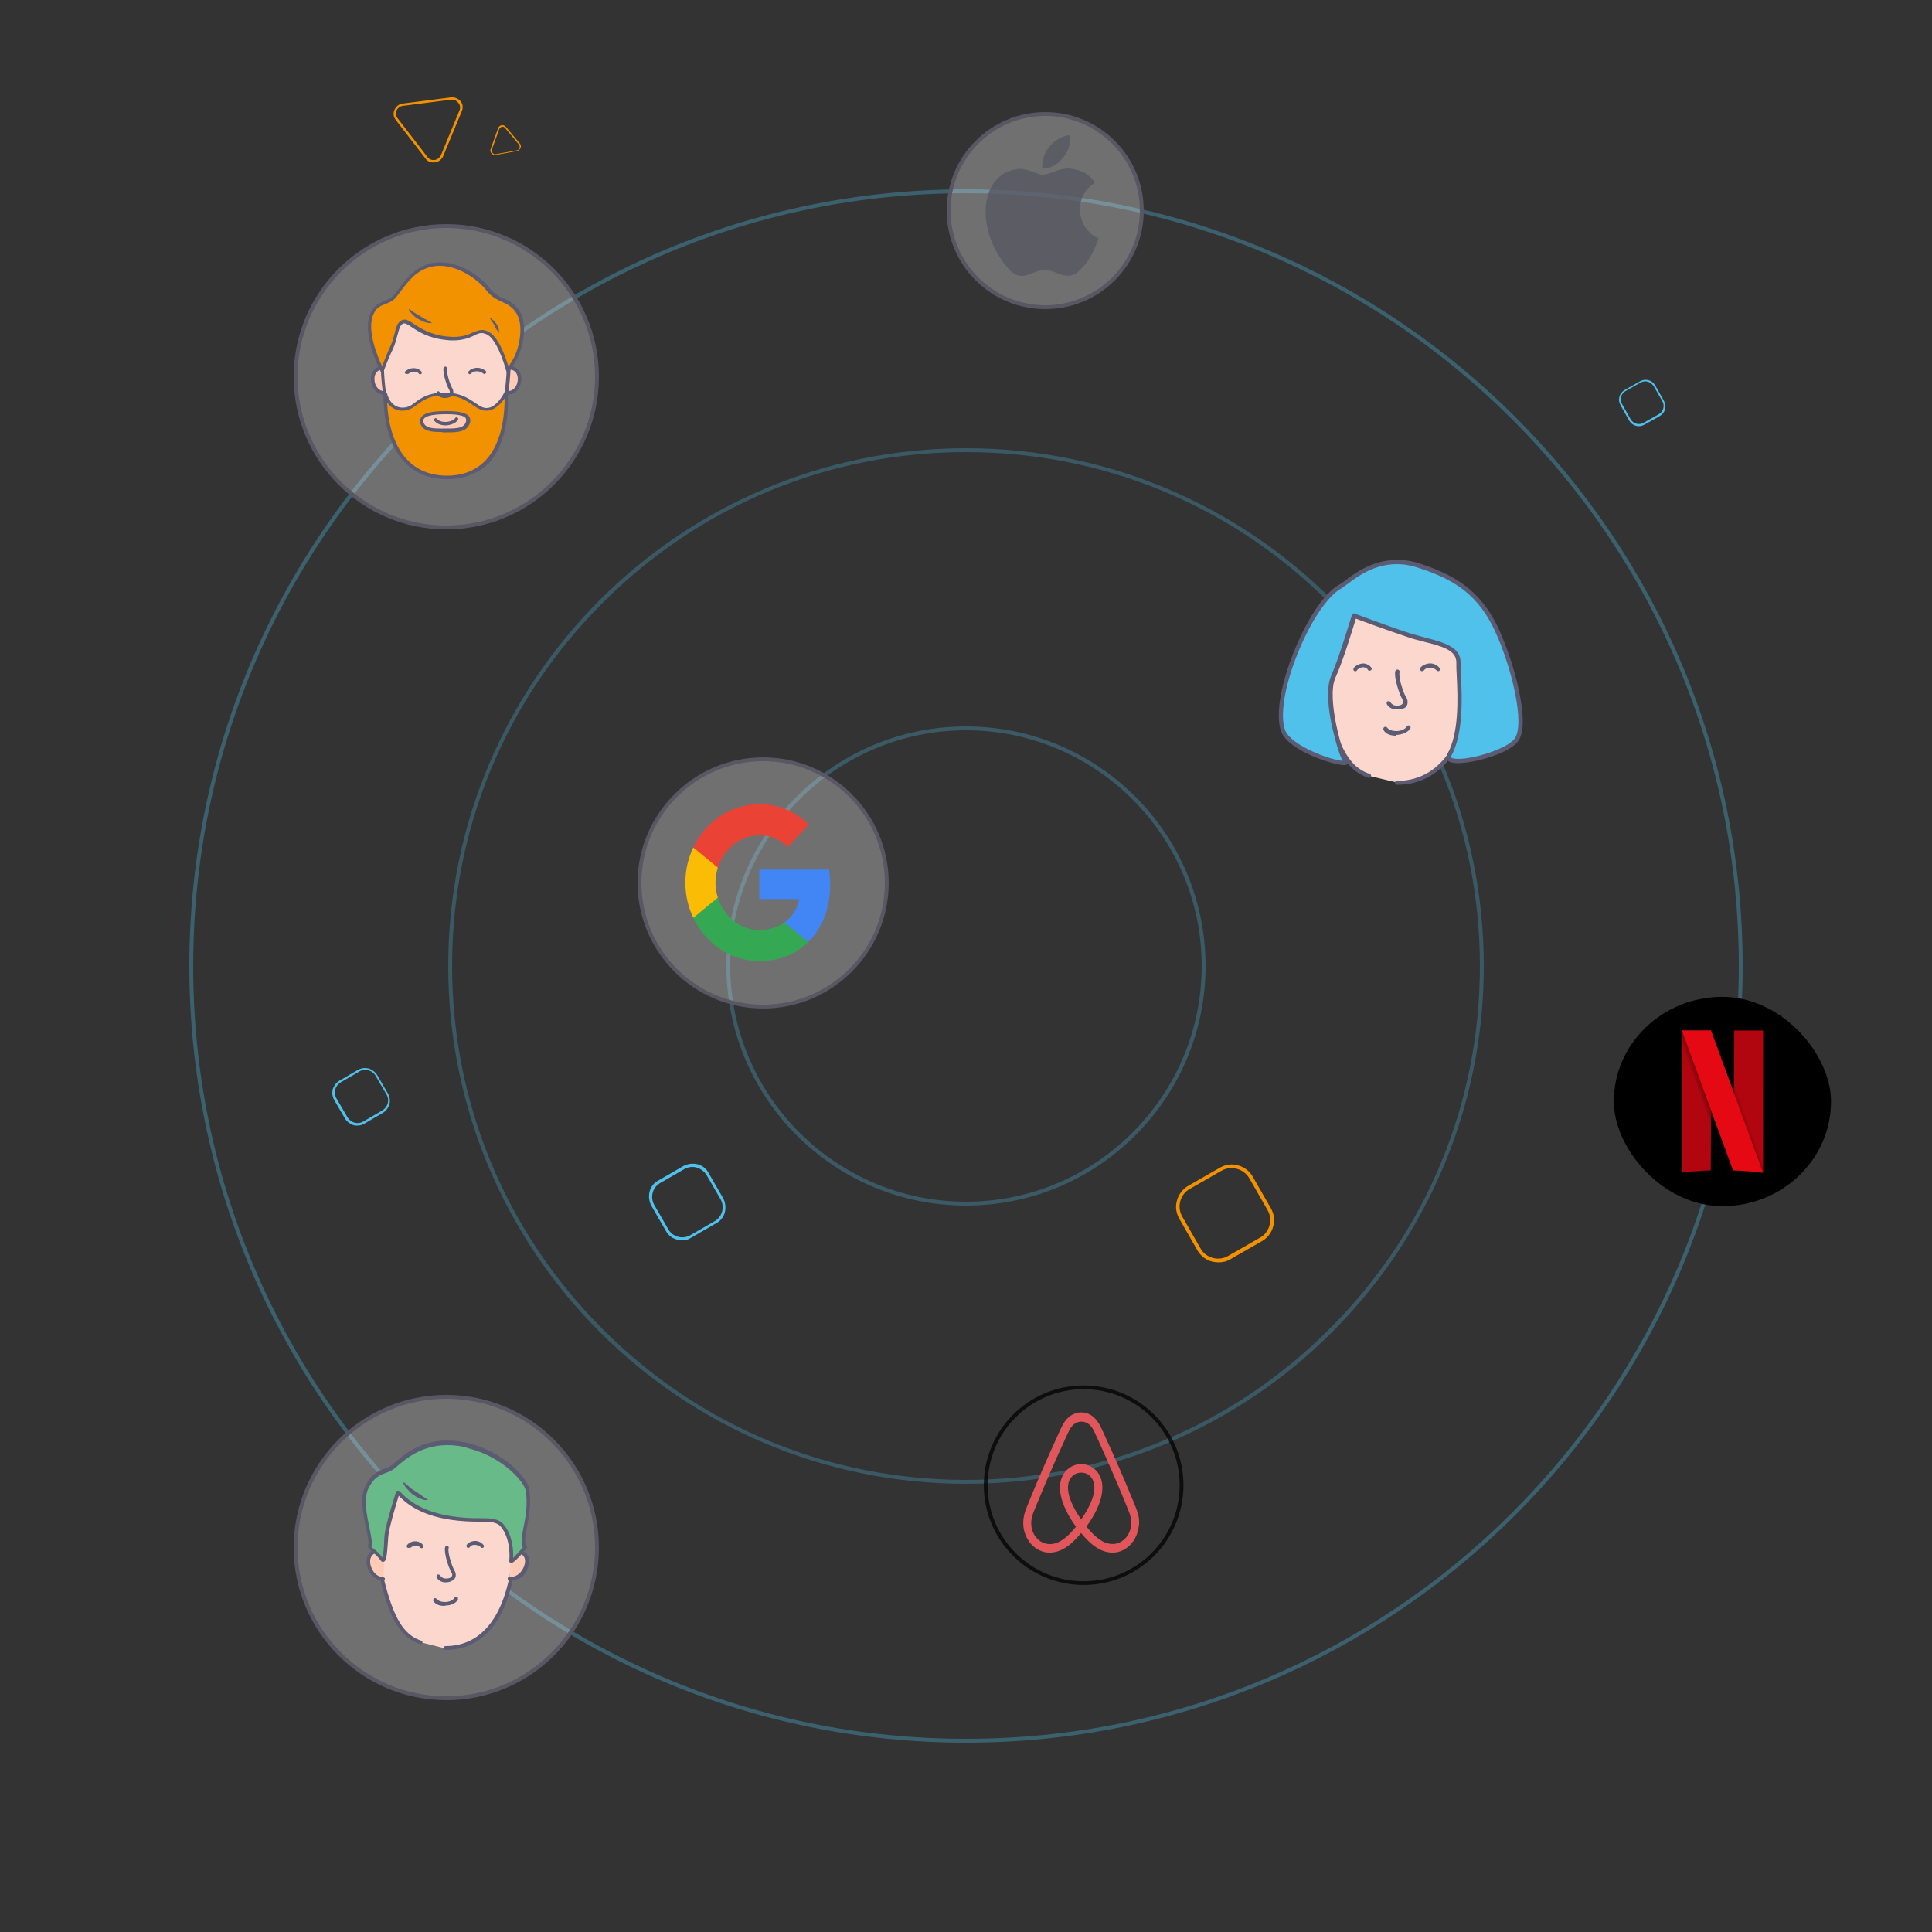<?xml version="1.0" encoding="UTF-8" standalone="no"?>
<!-- Generator: Adobe Illustrator 23.0.1, SVG Export Plug-In . SVG Version: 6.00 Build 0)  -->

<svg
   version="1.1"
   id="Layer_1"
   x="0px"
   y="0px"
   viewBox="0 0 500 500"
   style="enable-background:new 0 0 500 500;"
   xml:space="preserve"
   sodipodi:docname="feature-1.svg"
   inkscape:version="1.1.1 (c3084ef, 2021-09-22)"
   xmlns:inkscape="http://www.inkscape.org/namespaces/inkscape"
   xmlns:sodipodi="http://sodipodi.sourceforge.net/DTD/sodipodi-0.dtd"
   xmlns:xlink="http://www.w3.org/1999/xlink"
   xmlns="http://www.w3.org/2000/svg"
   xmlns:svg="http://www.w3.org/2000/svg"><rect x="0" y="0" width="500" height="500" fill="#333333" stroke="none"/><defs
   id="defs17355"><linearGradient
     inkscape:collect="always"
     id="linearGradient5625"><stop
       style="stop-color:#000000;stop-opacity:1;"
       offset="0"
       id="stop5627" /><stop
       style="stop-color:#000000;stop-opacity:0"
       offset="1"
       id="stop5629" /></linearGradient><radialGradient
     inkscape:collect="always"
     xlink:href="#linearGradient5625"
     id="radialGradient5631"
     cx="367.992"
     cy="280.366"
     fx="367.992"
     fy="280.366"
     r="368.717"
     gradientTransform="matrix(0.304,-0.105,3.856,11.138,-825.111,-2803.546)"
     gradientUnits="userSpaceOnUse" /><radialGradient
     inkscape:collect="always"
     xlink:href="#linearGradient5625"
     id="radialGradient5757"
     gradientUnits="userSpaceOnUse"
     gradientTransform="matrix(0.304,-0.105,3.856,11.138,-825.111,-2803.546)"
     cx="367.992"
     cy="280.366"
     fx="367.992"
     fy="280.366"
     r="368.717" /></defs><sodipodi:namedview
   id="namedview17353"
   pagecolor="#ffffff"
   bordercolor="#666666"
   borderopacity="1.0"
   inkscape:pageshadow="2"
   inkscape:pageopacity="0.0"
   inkscape:pagecheckerboard="0"
   showgrid="false"
   inkscape:zoom="1.1773833"
   inkscape:cx="407.25905"
   inkscape:cy="248.0076"
   inkscape:window-width="1440"
   inkscape:window-height="872"
   inkscape:window-x="0"
   inkscape:window-y="28"
   inkscape:window-maximized="0"
   inkscape:current-layer="XMLID_1529_" />
<style
   type="text/css"
   id="style17026">
	.st0{opacity:0.1;}
	.st1{fill:#FFFFFF;}
	.st2{fill:#E2E2E2;}
	.st3{fill:#FFCBB7;}
	.st4{fill:#5B5B74;}
	.st5{fill:#FCD7CD;}
	.st6{fill:#F39200;}
	.st7{fill:#4FC1EA;}
	.st8{fill:#68BB88;}
	.st9{fill:#7C4DFF;}
	.st10{fill:#F7F7F7;}
	.st11{opacity:0.3;fill:#444444;enable-background:new    ;}
	.st12{fill:#FF3E00;}
	.st13{fill:#00D1B2;}
	.st14{fill:#2396ED;}
</style>
<g
   class="st0"
   id="g17030"
   style="opacity:0.277">
	<path
   d="M250,189c33.6,0,61,27.4,61,61s-27.4,61-61,61s-61-27.4-61-61S216.4,189,250,189 M250,188c-34.2,0-62,27.8-62,62   s27.8,62,62,62s62-27.8,62-62S284.2,188,250,188L250,188z"
   id="path17028" />
</g>
<g
   class="st0"
   id="g17034"
   style="opacity:0.273">
	<path
   d="M250,117c35.5,0,68.9,13.8,94,39c25.1,25.1,39,58.5,39,94s-13.8,68.9-39,94c-25.1,25.1-58.5,39-94,39s-68.9-13.8-94-39   c-25.1-25.1-39-58.5-39-94s13.8-68.9,39-94C181.1,130.8,214.5,117,250,117 M250,116c-74,0-134,60-134,134s60,134,134,134   s134-60,134-134S324,116,250,116L250,116z"
   id="path17032" />
</g>
<g
   class="st0"
   id="g17038"
   style="opacity:0.325">
	<path
   d="M250,50c27,0,53.2,5.3,77.8,15.7c23.8,10.1,45.2,24.5,63.6,42.9s32.8,39.8,42.9,63.6C444.7,196.8,450,223,450,250   s-5.3,53.2-15.7,77.8c-10.1,23.8-24.5,45.2-42.9,63.6s-39.8,32.8-63.6,42.9C303.2,444.7,277,450,250,450s-53.2-5.3-77.8-15.7   c-23.8-10.1-45.2-24.5-63.6-42.9s-32.8-39.8-42.9-63.6C55.3,303.2,50,277,50,250s5.3-53.2,15.7-77.8c10.1-23.8,24.5-45.2,42.9-63.6   s39.8-32.8,63.6-42.9C196.8,55.3,223,50,250,50 M250,49C139,49,49,139,49,250s90,201,201,201s201-90,201-201S361,49,250,49L250,49z   "
   id="path17036" />
</g>
<g
   id="g17048">
	
		
	<g
   id="g17046">
		<circle
   class="st1"
   cx="115.5"
   cy="97.5"
   r="39"
   id="circle17042" />
		<path
   class="st2"
   d="M115.5,59c21.2,0,38.5,17.3,38.5,38.5S136.7,136,115.5,136S77,118.7,77,97.5S94.3,59,115.5,59 M115.5,58    C93.7,58,76,75.7,76,97.5S93.7,137,115.5,137S155,119.3,155,97.5S137.3,58,115.5,58L115.5,58z"
   id="path17044" />
	</g>
</g>

<g
   id="g17068">
	
		
	<g
   id="g17066">
		<circle
   class="st1"
   cx="270.5"
   cy="54.5"
   r="25"
   id="circle17062" />
		<path
   class="st2"
   d="M270.5,30C284,30,295,41,295,54.5S284,79,270.5,79S246,68,246,54.5S257,30,270.5,30 M270.5,29    C256.4,29,245,40.4,245,54.5S256.4,80,270.5,80S296,68.6,296,54.5S284.6,29,270.5,29L270.5,29z"
   id="path17064" />
	</g>
</g>
<g
   id="g17078">
	
		
	<g
   id="g17076">
		<circle
   class="st1"
   cx="197.5"
   cy="228.5"
   r="32"
   id="circle17072" />
		<path
   class="st2"
   d="M197.5,197c17.4,0,31.5,14.1,31.5,31.5S214.9,260,197.5,260S166,245.9,166,228.5S180.1,197,197.5,197     M197.5,196c-17.9,0-32.5,14.6-32.5,32.5s14.6,32.5,32.5,32.5s32.5-14.6,32.5-32.5S215.4,196,197.5,196L197.5,196z"
   id="path17074" />
	</g>
</g>

<g
   id="g17098">
	
		
	<g
   id="g17096">
		<circle
   class="st1"
   cx="115.5"
   cy="400.5"
   r="39"
   id="circle17092" />
		<path
   class="st2"
   d="M115.5,362c21.2,0,38.5,17.3,38.5,38.5S136.7,439,115.5,439S77,421.7,77,400.5S94.3,362,115.5,362 M115.5,361    C93.7,361,76,378.7,76,400.5S93.7,440,115.5,440s39.5-17.7,39.5-39.5S137.3,361,115.5,361L115.5,361z"
   id="path17094" />
	</g>
</g>

<g
   id="g17188">
	<g
   id="g17118">
		<g
   id="g17112">
			<path
   class="st3"
   d="M134.4,98.1c0,2-1.3,3.6-2.9,3.6s-2.9-1.6-2.9-3.6s1.3-2.9,2.9-2.9S134.4,96.1,134.4,98.1z"
   id="path17110" />
		</g>
		<g
   id="g17116">
			<path
   class="st4"
   d="M131.6,102.1c-1.8,0-3.3-1.8-3.3-4c0-2.1,1.3-3.4,3.3-3.4s3.3,1.3,3.3,3.4     C134.9,100.3,133.4,102.1,131.6,102.1z M131.6,95.6c-1.5,0-2.4,0.9-2.4,2.5c0,1.7,1.1,3.1,2.4,3.1s2.4-1.4,2.4-3.1     C134,96.5,133.1,95.6,131.6,95.6z"
   id="path17114" />
		</g>
	</g>
	<g
   id="g17128">
		<g
   id="g17122">
			<path
   class="st3"
   d="M102.2,98.1c0,2-1.3,3.6-2.9,3.6s-2.9-1.6-2.9-3.6s1.3-2.9,2.9-2.9C100.9,95.1,102.2,96.1,102.2,98.1z"
   id="path17120" />
		</g>
		<g
   id="g17126">
			<path
   class="st4"
   d="M99.3,102.1c-1.8,0-3.3-1.8-3.3-4c0-2.1,1.3-3.4,3.3-3.4s3.3,1.3,3.3,3.4     C102.6,100.3,101.1,102.1,99.3,102.1z M99.3,95.6c-1.5,0-2.4,0.9-2.4,2.5c0,1.7,1.1,3.1,2.4,3.1s2.4-1.4,2.4-3.1     C101.7,96.5,100.8,95.6,99.3,95.6z"
   id="path17124" />
		</g>
	</g>
	<g
   id="g17132">
		<path
   class="st5"
   d="M131.7,92.3c0,19.2-6.7,27.5-16.2,27.5S99,112.1,99,92.3c0-11.9,6.9-14.4,16.5-14.4S131.7,80.5,131.7,92.3z"
   id="path17130" />
	</g>
	<g
   id="g17136">
		<path
   class="st4"
   d="M115.4,120.3c-5.2,0-9.3-2.2-12.2-6.5c-3.1-4.7-4.7-11.9-4.7-21.4c0-13.1,8.6-14.8,17-14.8    c8.7,0,16.7,1.8,16.7,14.8C132.1,110.4,126.2,120.3,115.4,120.3z M115.4,78.4c-5.4,0-9.1,0.8-11.6,2.7c-3,2.2-4.5,5.9-4.5,11.3    c0,22.4,8.7,27,16.1,27c10.2,0,15.8-9.6,15.8-27C131.2,80.8,124.9,78.4,115.4,78.4z"
   id="path17134" />
	</g>
	<g
   id="g17140">
		<path
   class="st6"
   d="M115.1,101.9c6.4,0,7.9,4,10.8,4c3,0,5-4.3,5-4.3s1.9,21.9-15.3,21.9s-15.9-21.7-15.9-21.7s0.8,4,4.5,4    S108.2,101.9,115.1,101.9z"
   id="path17138" />
	</g>
	<g
   id="g17144">
		<path
   class="st4"
   d="M115.7,124c-4.5,0-8.2-1.5-11-4.4c-3.2-3.3-4.5-8-5-11.3c-0.6-3.6-0.4-6.3-0.4-6.4c0-0.2,0.2-0.4,0.4-0.4    c0.2,0,0.4,0.1,0.5,0.4c0,0.1,0.8,3.6,4,3.6c1.4,0,2.3-0.6,3.3-1.4c1.5-1.1,3.4-2.5,7.6-2.5c4,0,6.1,1.5,7.8,2.6    c1.1,0.8,2,1.4,3,1.4c2.7,0,4.6-4,4.6-4c0.1-0.2,0.3-0.3,0.5-0.2c0.2,0,0.4,0.2,0.4,0.4c0,0.1,0.2,2.9-0.2,6.6    c-0.5,3.4-1.6,8.1-4.7,11.5C123.8,122.5,120.2,124,115.7,124z M100.2,104.1c0.1,3.5,1,10.5,5.2,14.9c2.6,2.7,6,4.1,10.3,4.1    c4.2,0,7.6-1.4,10.1-4.1c4.4-4.8,4.8-12.6,4.8-15.9c-0.9,1.3-2.6,3.2-4.7,3.2c-1.4,0-2.4-0.7-3.6-1.5c-1.6-1.1-3.6-2.5-7.3-2.5    c-3.8,0-5.5,1.3-7,2.4c-1.1,0.8-2.2,1.6-3.9,1.6C102.2,106.3,100.9,105.2,100.2,104.1z"
   id="path17142" />
	</g>
	<g
   id="g17154">
		<g
   id="g17148">
			<path
   class="st3"
   d="M121.1,109.2c-0.7,2.1-3.1,2.1-5.7,2.1s-5.6,0.3-6.2-1.9c-0.7-2.4,3.6-2.7,6.2-2.7S121.8,106.9,121.1,109.2z     "
   id="path17146" />
		</g>
		<g
   id="g17152">
			<path
   class="st4"
   d="M113.9,111.8c-2.2,0-4.5-0.2-5.1-2.2c-0.2-0.6-0.1-1.2,0.3-1.7c0.8-1.1,2.8-1.5,6.4-1.5c2.4,0,5,0.2,5.9,1.4     c0.2,0.3,0.5,0.9,0.2,1.7c-0.8,2.4-3.4,2.4-5.9,2.4h-0.2c-0.3,0-0.5,0-0.8,0C114.4,111.8,114.1,111.8,113.9,111.8z M115.4,107.2     c-4,0-5.3,0.6-5.7,1.2c-0.2,0.2-0.2,0.5-0.1,0.9c0.4,1.3,1.9,1.6,4.2,1.6c0.3,0,0.5,0,0.8,0s0.5,0,0.8,0h0.2c2.8,0,4.5-0.1,5-1.8     c0.1-0.5,0-0.7-0.1-0.9C119.8,107.2,116.5,107.2,115.4,107.2z"
   id="path17150" />
		</g>
	</g>
	<g
   id="g17158">
		<path
   class="st4"
   d="M105.2,96.8c-0.1,0-0.2-0.1-0.3-0.1c-0.2-0.2-0.2-0.5,0-0.6c0.7-0.6,1.6-0.9,2.5-0.8c0.7,0.1,1.3,0.4,1.7,0.9    c0.1,0.2,0.1,0.5-0.1,0.6s-0.5,0.1-0.6-0.1c-0.2-0.3-0.6-0.5-1-0.5c-0.6-0.1-1.3,0.2-1.8,0.6C105.4,96.7,105.3,96.8,105.2,96.8z"
   id="path17156" />
	</g>
	<g
   id="g17162">
		<path
   class="st4"
   d="M125.4,96.8c-0.1,0-0.2,0-0.3-0.1c-0.5-0.4-1.2-0.7-1.9-0.6c-0.6,0-1,0.2-1.3,0.6c-0.2,0.2-0.5,0.2-0.6,0    c-0.2-0.2-0.2-0.5,0-0.6c0.4-0.5,1.1-0.8,1.9-0.9c0.9-0.1,1.9,0.3,2.5,0.8c0.2,0.2,0.2,0.5,0,0.6    C125.6,96.7,125.5,96.8,125.4,96.8z"
   id="path17160" />
	</g>
	<g
   id="g17166">
		<path
   class="st6"
   d="M111.1,68.8c6.1-1.6,12.4,2.5,15.4,6.3c2.5,3.1,5.4,2.3,7.6,5.7s0.8,9.8-0.9,12.5c-1.6,2.7-1.6,2.7-1.6,2.7    s-2.1-8.4-5.4-9.8c-3.2-1.4-3.2,2-10.4,1.4c-7.2-0.6-9.7-4.8-11.4-4.3c-1.7,0.6-1.5,3.7-3,6.8C99.9,93.3,99,96,99,96    s-4.8-9.2-2.9-14.4c1.5-4,4.3-2.6,6.3-5.1C104.5,74,106.8,70,111.1,68.8z"
   id="path17164" />
	</g>
	<g
   id="g17170">
		<path
   class="st4"
   d="M99,96.5c-0.2,0-0.3-0.1-0.4-0.2c-0.2-0.4-4.9-9.4-2.9-14.8c0.9-2.5,2.4-3,3.8-3.6c0.9-0.4,1.8-0.7,2.6-1.7    c0.3-0.4,0.6-0.8,0.9-1.2c1.9-2.5,4.2-5.7,8-6.7c0.9-0.3,1.9-0.4,2.9-0.4c5.2,0,10.3,3.4,12.9,6.8c1.1,1.4,2.3,2,3.5,2.5    c1.4,0.6,2.8,1.3,4.1,3.2c2.4,3.7,0.8,10.3-0.9,13l-1.6,2.7c-0.1,0.2-0.3,0.2-0.5,0.2s-0.3-0.2-0.4-0.3c-0.6-2.3-2.6-8.4-5.1-9.5    c-0.5-0.2-0.9-0.3-1.3-0.3c-0.6,0-1.1,0.2-1.8,0.6c-1.1,0.5-2.7,1.3-5.6,1.3c-0.5,0-1,0-1.6-0.1c-4.5-0.4-7.2-2.1-9-3.3    c-1-0.7-1.7-1.1-2.2-1c-0.8,0.3-1.1,1.4-1.5,2.9c-0.3,1.1-0.6,2.4-1.2,3.7c-1.5,3.1-2.4,5.8-2.4,5.8C99.4,96.4,99.2,96.5,99,96.5    C99.1,96.5,99,96.5,99,96.5z M124.7,85.4c0.5,0,1,0.1,1.6,0.4c2.7,1.2,4.6,6.8,5.3,9.1l1.1-1.8c1.5-2.4,3.1-8.7,0.9-12.1    c-1.1-1.7-2.4-2.3-3.7-2.9s-2.6-1.2-3.9-2.8c-2.4-3.1-7.3-6.5-12.2-6.5c-0.9,0-1.8,0.1-2.7,0.4c-3.5,0.9-5.7,3.9-7.5,6.3    c-0.3,0.4-0.6,0.8-0.9,1.2c-0.9,1.2-2,1.6-3,2c-1.3,0.5-2.4,0.9-3.2,3c-1.5,4,1.2,10.6,2.4,13.1c0.4-1.1,1.1-2.9,2-4.9    c0.6-1.2,0.9-2.4,1.2-3.5c0.4-1.7,0.8-3.2,2.1-3.6c0.2,0,0.3-0.1,0.5-0.1c0.7,0,1.5,0.5,2.5,1.2c1.7,1.1,4.3,2.8,8.6,3.2    c0.5,0,1,0.1,1.5,0.1c2.7,0,4.1-0.7,5.2-1.2C123.3,85.7,124,85.4,124.7,85.4z"
   id="path17168" />
	</g>
	<g
   id="g17174">
		<path
   class="st4"
   d="M115.2,103c-0.2,0-0.3,0-0.5,0c-1.2-0.2-1.7-1.1-1.7-1.1c-0.1-0.2,0-0.5,0.2-0.6s0.5,0,0.6,0.2    c0,0,0.3,0.5,1,0.6s1.3-0.1,1.5-0.4c0.2-0.2,0.1-0.6-0.1-0.9c-0.6-1-1.7-4.4-1.4-5.6c0.1-0.2,0.3-0.4,0.6-0.3    c0.2,0.1,0.4,0.3,0.3,0.6c-0.2,0.8,0.7,3.9,1.3,4.9c0.4,0.6,0.4,1.3,0.1,1.9C116.7,102.7,116.1,103,115.2,103z"
   id="path17172" />
	</g>
	<g
   id="g17178">
		<path
   class="st4"
   d="M115.3,110.1c-1.3,0-2.3-0.5-2.9-1.2c-0.1-0.2-0.1-0.5,0.1-0.6s0.5-0.1,0.6,0.1c0.4,0.5,1.2,0.8,2.1,0.8l0,0    c1.1,0,2.2-0.4,2.6-1c0.1-0.2,0.4-0.3,0.6-0.1c0.2,0.1,0.3,0.4,0.1,0.6C117.9,109.6,116.4,110.1,115.3,110.1L115.3,110.1z"
   id="path17176" />
	</g>
	<g
   id="g17182">
		<path
   class="st4"
   d="M105.8,79.9c0,0,0.1,0.1,0.3,0.2c0.1,0.1,0.2,0.1,0.3,0.2c0.1,0.1,0.2,0.2,0.4,0.3c0.1,0.1,0.3,0.2,0.4,0.3    c0.2,0.1,0.3,0.2,0.5,0.3c0.2,0.1,0.4,0.2,0.5,0.3c0.2,0.1,0.4,0.2,0.5,0.3c0.2,0.1,0.4,0.2,0.5,0.3c0.2,0.1,0.4,0.2,0.5,0.3    c0.1,0.1,0.2,0.1,0.3,0.2c0.1,0,0.2,0.1,0.3,0.1c0.2,0.1,0.3,0.2,0.5,0.3c0.1,0.1,0.3,0.2,0.4,0.2c0.1,0.1,0.2,0.1,0.3,0.2    c0.2,0.1,0.3,0.2,0.3,0.2s-0.1,0-0.3,0c-0.1,0-0.2,0-0.4,0c-0.1,0-0.3,0-0.5-0.1c-0.2,0-0.4-0.1-0.5-0.1s-0.2-0.1-0.3-0.1    c-0.1,0-0.2-0.1-0.3-0.1c-0.2-0.1-0.4-0.2-0.6-0.3c-0.2-0.1-0.4-0.2-0.6-0.3c-0.2-0.1-0.4-0.3-0.6-0.4s-0.4-0.3-0.5-0.4    c-0.2-0.2-0.3-0.3-0.4-0.4s-0.3-0.3-0.4-0.4s-0.2-0.3-0.3-0.4c-0.1-0.1-0.1-0.2-0.2-0.3C105.8,80,105.8,79.9,105.8,79.9z"
   id="path17180" />
	</g>
	<g
   id="g17186">
		<path
   class="st4"
   d="M129.2,86.4c0,0-0.1-0.1-0.1-0.2S129,86.1,129,86s-0.1-0.2-0.2-0.3c-0.1-0.1-0.1-0.2-0.2-0.3    c-0.1-0.1-0.1-0.2-0.2-0.3c-0.1-0.1-0.1-0.2-0.2-0.4c-0.1-0.1-0.1-0.2-0.2-0.4c-0.1-0.1-0.1-0.2-0.2-0.4c-0.1-0.1-0.1-0.2-0.2-0.3    c-0.1-0.1-0.1-0.2-0.2-0.3c-0.1-0.1-0.1-0.2-0.2-0.3c-0.1-0.1-0.1-0.2-0.2-0.3c-0.1-0.1-0.1-0.1-0.1-0.2c-0.1-0.1-0.1-0.2-0.1-0.2    s0.1,0,0.2,0.1c0.1,0,0.2,0,0.2,0.1c0,0,0.1,0,0.1,0.1l0.1,0.1c0.1,0.1,0.2,0.1,0.3,0.2c0.1,0.1,0.2,0.2,0.3,0.3    c0.1,0.1,0.2,0.2,0.3,0.4c0.1,0.1,0.2,0.3,0.3,0.4c0.1,0.3,0.3,0.6,0.4,0.8c0,0.1,0.1,0.3,0.1,0.4s0,0.3,0,0.4c0,0.2,0,0.4,0,0.6    C129.2,86.3,129.2,86.4,129.2,86.4z"
   id="path17184" />
	</g>
</g>
<g
   id="g17242">
	<g
   id="g17192">
		<path
   class="st5"
   d="M354.3,200.8c-6-2.1-8.5-8.2-10.7-16.6c-1.3-4.9-1.8-8.2-1.8-14.4c0-14.7,7.6-20.1,19.7-20.1    s20.3,3.1,20.3,17.8c0,22.1-7.2,35-20.3,35"
   id="path17190" />
	</g>
	<g
   id="g17196">
		<path
   class="st4"
   d="M361.5,203.1c-0.3,0-0.5-0.2-0.5-0.5s0.2-0.5,0.5-0.5c12.5,0,19.7-12.6,19.7-34.5c0-14.3-7.9-17.3-19.7-17.3    c-6.3,0-10.9,1.4-14,4.4c-3.4,3.2-5.1,8.3-5.1,15.2c0,6.2,0.6,9.5,1.8,14.2c3,11.5,6.2,14.8,10.3,16.2c0.3,0.1,0.4,0.4,0.3,0.7    s-0.4,0.4-0.7,0.3c-6-2.1-8.7-8-11-16.9c-1.3-4.8-1.9-8.2-1.9-14.5c0-13.9,6.6-20.7,20.3-20.7c10.8,0,20.8,2.2,20.8,18.4    C382.3,190.2,374.7,203.1,361.5,203.1z"
   id="path17194" />
	</g>
	<g
   id="g17200">
		<path
   class="st4"
   d="M361.7,183.6c-0.2,0-0.4,0-0.7,0c-1.5-0.2-2.1-1.4-2.1-1.4c-0.1-0.3,0-0.6,0.2-0.7c0.3-0.1,0.6,0,0.7,0.2    c0,0,0.4,0.7,1.3,0.9c0.9,0.1,1.6-0.1,1.9-0.5c0.2-0.3,0.2-0.8-0.1-1.2c-0.8-1.3-2.2-5.7-1.8-7.2c0.1-0.3,0.4-0.5,0.7-0.4    c0.3,0.1,0.5,0.4,0.4,0.7c-0.3,1,0.8,5.1,1.7,6.4c0.5,0.8,0.5,1.7,0.1,2.4C363.6,183.3,362.8,183.6,361.7,183.6z"
   id="path17198" />
	</g>
	<g
   id="g17204">
		<path
   class="st4"
   d="M350.8,173.7c-0.1,0-0.3,0-0.4-0.1c-0.2-0.2-0.2-0.5,0-0.8c0.7-0.8,1.7-1.1,2.6-1.1c0.8,0.1,1.5,0.5,1.9,1.1    c0.2,0.3,0.1,0.6-0.2,0.7c-0.3,0.2-0.6,0.1-0.7-0.2c-0.2-0.3-0.6-0.6-1-0.6c-0.6-0.1-1.3,0.2-1.8,0.7    C351.1,173.7,351,173.7,350.8,173.7z"
   id="path17202" />
	</g>
	<g
   id="g17208">
		<path
   class="st4"
   d="M372.2,173.7c-0.1,0-0.3-0.1-0.4-0.2c-0.5-0.5-1.2-0.8-1.9-0.7c-0.6,0-1.1,0.3-1.4,0.7    c-0.2,0.2-0.5,0.3-0.8,0.1c-0.2-0.2-0.3-0.5-0.1-0.8c0.5-0.6,1.3-1,2.2-1.1c1-0.1,2,0.3,2.7,1.1c0.2,0.2,0.2,0.6,0,0.8    C372.4,173.7,372.3,173.7,372.2,173.7z"
   id="path17206" />
	</g>
	<g
   id="g17212">
		<path
   class="st4"
   d="M361.2,190.4c-1.4,0-2.6-0.5-3.1-1.4c-0.2-0.2-0.1-0.6,0.1-0.8s0.6-0.1,0.8,0.1c0.4,0.6,1.3,0.9,2.4,0.9    c1.2,0,2.3-0.5,2.7-1.2c0.1-0.3,0.5-0.3,0.7-0.2c0.3,0.2,0.3,0.5,0.2,0.7c-0.6,1-2,1.6-3.6,1.7    C361.4,190.4,361.3,190.4,361.2,190.4z"
   id="path17210" />
	</g>
	<g
   id="g17222">
		<g
   id="g17216">
			<path
   class="st3"
   d="M343.6,182.6c-2.8-0.2-4.4-3.1-4.2-5.5c0.3-2.4,2.8-3,4.7-2.5"
   id="path17214" />
		</g>
		<g
   id="g17220">
			<path
   class="st4"
   d="M343.6,183.2C343.6,183.2,343.5,183.2,343.6,183.2c-1.4-0.1-2.5-0.7-3.4-1.8c-1-1.2-1.5-2.8-1.3-4.3     c0.1-1.1,0.6-1.9,1.4-2.5c1-0.7,2.5-0.9,3.9-0.5c0.3,0.1,0.5,0.4,0.4,0.7s-0.4,0.5-0.7,0.4c-1.1-0.3-2.2-0.2-3,0.3     c-0.6,0.4-0.9,1-1,1.7c-0.1,1.2,0.3,2.6,1.1,3.5c0.5,0.6,1.3,1.3,2.6,1.4c0.3,0,0.5,0.3,0.5,0.6     C344.1,182.9,343.9,183.2,343.6,183.2z"
   id="path17218" />
		</g>
	</g>
	<g
   id="g17232">
		<g
   id="g17226">
			<path
   class="st3"
   d="M379.9,182.5c2.9,0.2,4.9-2.6,5-5s-2.3-3.4-4.3-3.2"
   id="path17224" />
		</g>
		<g
   id="g17230">
			<path
   class="st4"
   d="M380.2,183.1c-0.1,0-0.2,0-0.4,0c-0.3,0-0.5-0.3-0.5-0.6s0.3-0.5,0.6-0.5c1.2,0.1,2.1-0.5,2.7-0.9     c1-0.9,1.7-2.2,1.7-3.6c0-0.7-0.2-1.3-0.7-1.8c-0.7-0.6-1.8-1-3-0.8c-0.3,0-0.6-0.2-0.6-0.5s0.2-0.6,0.5-0.6     c1.5-0.2,2.9,0.2,3.8,1.1c0.7,0.7,1.1,1.6,1,2.7c-0.1,1.6-0.9,3.3-2.1,4.3C382.4,182.7,381.4,183.1,380.2,183.1z"
   id="path17228" />
		</g>
	</g>
	<g
   id="g17236">
		<path
   class="st7"
   d="M345,175.2c-2.5,5.8,2.1,20.9,3,21.6c3.1,2.5-13.7-1.9-15.9-7.6c-3.2-8.3,6.8-33.1,14.7-37.4    c2.5-1.3,9.4-9,20.5-5.4c10.2,3.3,15.8,7.9,19.8,16.2s8.7,25.1,5,29.1c-3.6,4-19.2,7.2-17.1,3.6c3.8-6.8,2.4-18.9,2.4-23.9    c0-4.7-7.1-5.1-12.9-7c-6.5-2.2-14-5-14-5S347.4,169.8,345,175.2z"
   id="path17234" />
	</g>
	<g
   id="g17240">
		<path
   class="st4"
   d="M347.8,198c-2.7,0-14.3-3.7-16.2-8.6c-1.8-4.7,0.4-13.7,3.2-20.6c4.2-10.4,8.8-15.9,11.8-17.5    c0.4-0.2,0.9-0.6,1.6-1.1c2.6-2,7.1-5.3,13.4-5.3c2,0,4,0.3,6,1c10.3,3.3,16.1,8.1,20.1,16.5c2.1,4.5,4.3,10.9,5.4,16.3    c1,4.8,1.8,11-0.5,13.5c-2.7,3-11.2,5.3-15.3,5.3l0,0c-1.5,0-2.4-0.3-2.8-0.9c-0.2-0.3-0.3-0.8,0.1-1.5c3-5.4,2.7-14.3,2.4-20.2    c-0.1-1.4-0.1-2.5-0.1-3.5c0-3.2-3.9-4.2-8.3-5.3c-1.4-0.4-2.9-0.7-4.2-1.2c-5.4-1.8-11.7-4.1-13.5-4.8    c-0.7,2.2-3.2,10.7-5.3,15.3c-2.4,5.4,2,20,2.9,21c0.2,0.1,0.7,0.6,0.5,1.1C348.7,198,348,198,347.8,198z M361.5,146    c-5.9,0-10.2,3.2-12.7,5.1c-0.7,0.5-1.3,0.9-1.7,1.2c-3.5,1.9-8,8.6-11.3,16.9c-3.4,8.4-4.6,16.2-3.2,19.8    c1.6,4,11.7,7.7,14.9,7.9c-0.8-1.2-2-5.4-2.8-9c-0.9-4.2-1.6-9.8-0.2-13c2.3-5.3,5.3-15.7,5.4-15.8c0-0.1,0.1-0.3,0.3-0.3    c0.1-0.1,0.3-0.1,0.4,0c0.1,0,7.6,2.9,14,5c1.3,0.4,2.8,0.8,4.2,1.2c4.7,1.2,9.2,2.4,9.2,6.4c0,0.9,0,2.1,0.1,3.4    c0.3,6,0.6,15.1-2.5,20.8c-0.1,0.2-0.1,0.3-0.1,0.4c0.1,0.1,0.6,0.4,1.8,0.4l0,0c4.3,0,12.2-2.5,14.5-5c3.2-3.6-0.8-19.5-5.1-28.5    c-3.9-8.2-9.4-12.7-19.5-15.9C365.2,146.3,363.3,146,361.5,146z"
   id="path17238" />
	</g>
</g>
<g
   id="g17300">
	<g
   id="g17246">
		<path
   class="st5"
   d="M108.8,425c-5.4-1.9-7.6-7.3-9.6-14.9c-1.2-4.4-1.7-7.4-1.7-12.9c0-13.2,6.8-18.1,17.7-18.1s18.2,2.8,18.2,16    c0,19.8-6.5,31.5-18.2,31.5"
   id="path17244" />
	</g>
	<g
   id="g17250">
		<path
   class="st4"
   d="M115.3,427c-0.3,0-0.5-0.2-0.5-0.5s0.2-0.5,0.5-0.5c11.3,0,17.7-11.3,17.7-31c0-12.9-7.1-15.5-17.7-15.5    c-5.6,0-9.8,1.3-12.6,4c-3.1,2.9-4.6,7.5-4.6,13.7c0,5.6,0.5,8.6,1.6,12.8c2.7,10.4,5.6,13.3,9.3,14.6c0.3,0.1,0.4,0.4,0.3,0.6    c-0.1,0.3-0.4,0.4-0.6,0.3c-5.4-1.9-7.8-7.2-9.9-15.2c-1.1-4.3-1.7-7.4-1.7-13.1c0-12.5,6-18.6,18.2-18.6c9.7,0,18.7,2,18.7,16.5    C134,415.4,127.2,427,115.3,427z"
   id="path17248" />
	</g>
	<g
   id="g17254">
		<path
   class="st4"
   d="M115.5,409.5c-0.2,0-0.4,0-0.6,0c-1.3-0.2-1.9-1.2-1.9-1.3c-0.1-0.2,0-0.5,0.2-0.7c0.2-0.1,0.5,0,0.7,0.2    c0,0,0.4,0.7,1.2,0.8c0.8,0.1,1.5-0.1,1.8-0.5c0.2-0.3,0.2-0.7-0.1-1.1c-0.7-1.2-2-5.1-1.6-6.5c0.1-0.3,0.3-0.4,0.6-0.3    c0.3,0.1,0.4,0.3,0.3,0.6c-0.3,0.9,0.8,4.6,1.5,5.7c0.4,0.7,0.5,1.5,0.1,2.1C117.2,409.1,116.4,409.5,115.5,409.5z"
   id="path17252" />
	</g>
	<g
   id="g17258">
		<path
   class="st4"
   d="M105.7,400.6c-0.1,0-0.2,0-0.3-0.1c-0.2-0.2-0.2-0.5,0-0.7c0.6-0.7,1.5-1,2.4-0.9c0.7,0.1,1.3,0.4,1.7,1    c0.1,0.2,0.1,0.5-0.1,0.7c-0.2,0.1-0.5,0.1-0.7-0.1c-0.2-0.3-0.5-0.5-0.9-0.5c-0.6-0.1-1.1,0.2-1.6,0.6    C105.9,400.5,105.8,400.6,105.7,400.6z"
   id="path17256" />
	</g>
	<g
   id="g17262">
		<path
   class="st4"
   d="M124.9,400.6c-0.1,0-0.3,0-0.4-0.1c-0.4-0.5-1.1-0.7-1.7-0.7c-0.5,0-1,0.2-1.2,0.6c-0.2,0.2-0.5,0.3-0.7,0.1    c-0.2-0.2-0.3-0.5-0.1-0.7c0.4-0.6,1.1-0.9,1.9-1c0.9-0.1,1.8,0.3,2.4,1c0.2,0.2,0.2,0.5,0,0.7C125.1,400.5,125,400.6,124.9,400.6    z"
   id="path17260" />
	</g>
	<g
   id="g17266">
		<path
   class="st4"
   d="M115,415.6c-1.3,0-2.3-0.4-2.8-1.2c-0.2-0.2-0.1-0.5,0.1-0.7s0.5-0.1,0.7,0.1c0.4,0.5,1.2,0.8,2.2,0.8    c1.1,0,2.1-0.5,2.4-1.1c0.1-0.2,0.4-0.3,0.7-0.2c0.2,0.1,0.3,0.4,0.2,0.7c-0.5,0.9-1.8,1.5-3.2,1.5    C115.2,415.6,115.1,415.6,115,415.6z"
   id="path17264" />
	</g>
	<g
   id="g17276">
		<g
   id="g17270">
			<path
   class="st3"
   d="M99.2,408.6c-2.5-0.2-4-2.8-3.8-5s2.5-2.7,4.2-2.2"
   id="path17268" />
		</g>
		<g
   id="g17274">
			<path
   class="st4"
   d="M99.2,409.1C99.2,409.1,99.1,409.1,99.2,409.1c-1.2-0.1-2.3-0.7-3.1-1.6c-0.9-1.1-1.3-2.5-1.2-3.9     c0.1-1,0.6-1.7,1.3-2.2c0.9-0.6,2.3-0.8,3.5-0.4c0.3,0.1,0.4,0.3,0.3,0.6s-0.3,0.4-0.6,0.3c-1-0.3-2-0.2-2.7,0.3     c-0.5,0.3-0.8,0.9-0.9,1.5c-0.1,1.1,0.3,2.3,1,3.2c0.4,0.5,1.2,1.2,2.4,1.3c0.3,0,0.5,0.3,0.4,0.5     C99.6,408.9,99.4,409.1,99.2,409.1z"
   id="path17272" />
		</g>
	</g>
	<g
   id="g17286">
		<g
   id="g17280">
			<path
   class="st3"
   d="M131.8,408.5c2.6,0.2,4.4-2.3,4.5-4.5s-2-3.1-3.8-2.9"
   id="path17278" />
		</g>
		<g
   id="g17284">
			<path
   class="st4"
   d="M132.1,409c-0.1,0-0.2,0-0.3,0c-0.3,0-0.5-0.3-0.4-0.5c0-0.3,0.3-0.5,0.5-0.4c1.1,0.1,1.9-0.4,2.4-0.8     c0.9-0.8,1.5-2,1.6-3.2c0-0.7-0.2-1.2-0.6-1.6c-0.6-0.6-1.7-0.9-2.7-0.7c-0.3,0-0.5-0.2-0.5-0.4c0-0.3,0.2-0.5,0.4-0.5     c1.3-0.2,2.6,0.2,3.5,1c0.7,0.6,1,1.4,0.9,2.4c-0.1,1.5-0.8,2.9-1.9,3.9C134.1,408.6,133.1,409,132.1,409z"
   id="path17282" />
		</g>
	</g>
	<g
   id="g17290">
		<path
   class="st8"
   d="M103,386.1c2.5,2.7,7,6.3,17.4,7c4.7,0.3,7.8-0.4,9.5,1.6c2.2,2.6,2.5,6.8,2.3,9.1c-0.1,1,3.6-3.4,3.6-3.4    c-1.5-2.4,1.6-7.6,0.7-14.6c-0.4-2.9-6.5-9.4-15-11.6c-10.7-2.7-16.5,2.5-19.4,5.1c-2.2,2-5.1,1-7.3,5.8c-2,4.3,1.3,12.4,0.8,14.8    c-0.2,1.1,0.8,0.8,3.1,3.6c0.9,1.1,1-3.4,1.2-6.1C100.3,394.8,103,386.1,103,386.1z"
   id="path17288" />
	</g>
	<g
   id="g17294">
		<path
   class="st4"
   d="M132.3,404.5c-0.2,0-0.3-0.1-0.4-0.2c-0.1-0.1-0.2-0.3-0.1-0.5c0.2-1.9,0-6.1-2.2-8.7    c-1.1-1.3-2.9-1.3-5.7-1.3c-1,0-2.2,0-3.5-0.1c-9.9-0.6-14.6-3.9-17.2-6.6c-0.7,2.2-2.5,8.3-2.7,10.4c0,0.5-0.1,1-0.1,1.5    c-0.3,3.9-0.4,5.2-1.3,5.2l0,0c-0.2,0-0.5-0.1-0.6-0.4c-1-1.3-1.8-1.9-2.3-2.3c-0.6-0.5-1.1-0.9-0.9-1.8c0.2-0.8-0.2-2.6-0.6-4.4    c-0.7-3.4-1.6-7.7-0.2-10.6c1.5-3.2,3.4-4,5-4.6c0.9-0.3,1.7-0.7,2.4-1.3c2.1-1.9,6.5-6,13.9-6c1.9,0,3.9,0.3,5.9,0.8    c3.8,1,7.6,3,10.7,5.6c2.6,2.2,4.4,4.7,4.6,6.4c0.5,3.7-0.1,6.9-0.6,9.5c-0.4,2.2-0.8,4-0.1,5c0.1,0.2,0.1,0.4,0,0.6    C133.1,404.5,132.5,404.5,132.3,404.5z M115.8,374c-7,0-11.2,3.9-13.3,5.7c-0.9,0.8-1.8,1.2-2.7,1.5c-1.6,0.6-3.1,1.2-4.5,4.1    c-1.2,2.6-0.4,6.7,0.3,10c0.4,2.1,0.8,3.8,0.6,4.8c-0.1,0.3-0.1,0.3,0.6,0.8c0.5,0.4,1.3,1,2.2,2.2c0.2-0.8,0.4-2.8,0.4-4.1    c0-0.5,0.1-1.1,0.1-1.5c0.2-2.7,2.9-11.1,3-11.4c0.1-0.2,0.2-0.3,0.4-0.3c0.2,0,0.3,0,0.5,0.1c2.4,2.6,6.8,6.2,17.1,6.9    c1.3,0.1,2.4,0.1,3.5,0.1c2.9,0,5,0,6.4,1.7c2.1,2.5,2.5,6.3,2.4,8.6c0.6-0.6,1.6-1.7,2.5-2.7c-0.6-1.3-0.2-3.1,0.2-5.3    c0.5-2.5,1.1-5.6,0.6-9.2c-0.3-2.6-6.3-9-14.6-11.1C119.5,374.2,117.6,374,115.8,374z"
   id="path17292" />
	</g>
	<g
   id="g17298">
		<path
   class="st4"
   d="M104.5,383.6c0,0,0.1,0.1,0.3,0.2c0.1,0.1,0.2,0.2,0.3,0.3c0.1,0.1,0.3,0.2,0.4,0.3c0.1,0.1,0.3,0.2,0.4,0.4    c0.2,0.1,0.3,0.3,0.5,0.4c0.2,0.2,0.4,0.3,0.6,0.4s0.4,0.3,0.6,0.4s0.4,0.3,0.6,0.4s0.4,0.3,0.6,0.4s0.4,0.3,0.5,0.4    c0.2,0.1,0.3,0.2,0.5,0.3c0.2,0.1,0.3,0.2,0.4,0.3c0.1,0.1,0.2,0.1,0.3,0.2c0.2,0.1,0.3,0.2,0.3,0.2s-0.1,0-0.4,0    c-0.1,0-0.3,0-0.4,0c-0.2,0-0.3,0-0.5-0.1s-0.4-0.1-0.6-0.2s-0.4-0.2-0.7-0.3c-0.2-0.1-0.5-0.2-0.7-0.4c-0.2-0.1-0.4-0.3-0.6-0.4    s-0.4-0.3-0.6-0.5s-0.4-0.3-0.5-0.5c-0.2-0.2-0.3-0.4-0.5-0.5c-0.1-0.2-0.3-0.4-0.4-0.5c-0.1-0.2-0.2-0.3-0.3-0.5    c-0.1-0.1-0.1-0.3-0.2-0.4C104.5,383.7,104.5,383.6,104.5,383.6z"
   id="path17296" />
	</g>
</g>
<g
   id="g17304">
	<path
   class="st6"
   d="M315.3,326.7c-0.5,0-1.1-0.1-1.6-0.2c-1.6-0.4-3-1.5-3.8-2.9l-4.7-8.2c-0.8-1.4-1.1-3.1-0.6-4.7   c0.4-1.6,1.5-3,2.9-3.8l8.2-4.7c1.4-0.8,3.1-1.1,4.7-0.6c1.6,0.4,3,1.5,3.8,2.9l4.7,8.2c0.8,1.4,1.1,3.1,0.6,4.7   c-0.4,1.6-1.5,3-2.9,3.8l-8.2,4.7C317.4,326.5,316.4,326.7,315.3,326.7z M318.7,302.3c-0.9,0-1.8,0.2-2.6,0.7l-8.2,4.7   c-2.5,1.4-3.4,4.7-1.9,7.2l4.7,8.2c1.4,2.5,4.7,3.4,7.2,1.9l8.2-4.7c2.5-1.4,3.4-4.7,1.9-7.2l-4.7-8.2   C322.3,303.2,320.5,302.3,318.7,302.3z"
   id="path17302" />
</g>
<g
   id="g17308">
	<path
   class="st7"
   d="M176.5,321c-0.4,0-0.8-0.1-1.3-0.2c-1.2-0.3-2.3-1.1-2.9-2.3l-3.7-6.4c-0.6-1.1-0.8-2.4-0.5-3.7   c0.3-1.2,1.1-2.3,2.3-2.9l6.4-3.7c1.1-0.6,2.4-0.8,3.7-0.5c1.2,0.3,2.3,1.1,2.9,2.3l3.7,6.4c0.6,1.1,0.8,2.4,0.5,3.7   c-0.3,1.2-1.1,2.3-2.3,2.9l-6.4,3.7C178.2,320.8,177.4,321,176.5,321z M179.2,302c-0.7,0-1.4,0.2-2,0.5l-6.4,3.7   c-1.9,1.1-2.6,3.6-1.5,5.6l3.7,6.4c1.1,1.9,3.6,2.6,5.6,1.5l6.4-3.7c1.9-1.1,2.6-3.6,1.5-5.6l-3.7-6.4   C182,302.8,180.6,302,179.2,302z"
   id="path17306" />
</g>
<g
   id="g17312">
	<path
   class="st7"
   d="M92.5,291.3c-0.3,0-0.6,0-1-0.1c-0.9-0.3-1.7-0.9-2.2-1.7l-2.8-4.8c-0.5-0.9-0.6-1.8-0.4-2.8   c0.3-0.9,0.9-1.7,1.7-2.2l4.8-2.8c0.9-0.5,1.8-0.6,2.8-0.4c0.9,0.3,1.7,0.9,2.2,1.7l2.8,4.8c0.5,0.9,0.6,1.8,0.4,2.8   c-0.3,0.9-0.9,1.7-1.7,2.2l-4.8,2.8C93.8,291.1,93.1,291.3,92.5,291.3z M94.5,276.9c-0.5,0-1.1,0.1-1.5,0.4l-4.8,2.8   c-1.5,0.9-2,2.7-1.1,4.2l2.8,4.8c0.9,1.5,2.7,2,4.2,1.1l4.8-2.8c1.5-0.9,2-2.7,1.1-4.2l-2.8-4.8C96.6,277.4,95.6,276.9,94.5,276.9z   "
   id="path17310" />
</g>
<g
   id="g17316">
	<path
   class="st7"
   d="M424.2,110.3c-0.3,0-0.5,0-0.8-0.1c-0.8-0.2-1.4-0.7-1.8-1.4l-2.2-3.9c-0.4-0.7-0.5-1.5-0.3-2.2   c0.2-0.8,0.7-1.4,1.4-1.8l3.9-2.2c0.7-0.4,1.5-0.5,2.2-0.3c0.8,0.2,1.4,0.7,1.8,1.4l2.2,3.9c0.4,0.7,0.5,1.5,0.3,2.2   c-0.2,0.8-0.7,1.4-1.4,1.8l-3.9,2.2C425.2,110.1,424.7,110.3,424.2,110.3z M425.8,98.7c-0.4,0-0.8,0.1-1.2,0.3l-3.9,2.2   c-1.2,0.7-1.6,2.2-0.9,3.4l2.2,3.9c0.7,1.2,2.2,1.6,3.4,0.9l3.9-2.2c1.2-0.7,1.6-2.2,0.9-3.4L428,100   C427.5,99.2,426.7,98.7,425.8,98.7z"
   id="path17314" />
</g>
<g
   id="g17320">
	<path
   class="st6"
   d="M110.1,41l-7.7-10c-0.6-0.8-0.7-1.7-0.3-2.6c0.4-0.9,1.2-1.5,2.1-1.6l12.5-1.6c1-0.1,1.9,0.3,2.5,1   s0.7,1.7,0.3,2.6l-4.8,11.6c-0.4,0.9-1.2,1.5-2.1,1.6C111.6,42.2,110.6,41.8,110.1,41z M116.7,25.8l-12.5,1.6   c-0.7,0.1-1.3,0.6-1.6,1.2c-0.3,0.7-0.2,1.4,0.3,2l7.7,10c0.4,0.6,1.1,0.9,1.9,0.8c0.7-0.1,1.3-0.6,1.6-1.2l4.8-11.6   c0.3-0.7,0.2-1.4-0.3-2S117.5,25.7,116.7,25.8L116.7,25.8z"
   id="path17318" />
</g>
<g
   id="g17324">
	<path
   class="st6"
   d="M127,38.5l1.9-5.3c0.1-0.4,0.5-0.7,0.9-0.8s0.8,0.1,1.1,0.4l3.6,4.3c0.3,0.3,0.4,0.8,0.2,1.2s-0.5,0.7-0.9,0.8   l-5.5,1c-0.4,0.1-0.8-0.1-1.1-0.4C126.9,39.4,126.8,38.9,127,38.5z M134.3,37.4l-3.6-4.3c-0.2-0.2-0.5-0.4-0.8-0.3   c-0.3,0.1-0.6,0.3-0.7,0.6l-1.9,5.3c-0.1,0.3-0.1,0.6,0.2,0.9c0.2,0.2,0.5,0.4,0.8,0.3l5.5-1c0.3-0.1,0.6-0.3,0.7-0.6   C134.5,37.9,134.5,37.6,134.3,37.4L134.3,37.4z"
   id="path17322" />
</g>




<style
   type="text/css"
   id="style18137">
	.st0{fill:#4FC1EA;}
	.st1{opacity:0.3;}
	.st2{fill:#585763;}
</style><g
   id="XMLID_135_"
   transform="matrix(0.682,0,0,0.665,199.976,312.437)">
	<g
   id="XMLID_1529_"
   style="opacity:1;stroke-width:3.822;stroke-miterlimit:4;stroke-dasharray:none">
		
		
		
		
	<path
   d="m 116.519,-364.649 c -2.76,2.885 -5.804,2.435 -8.706,1.075 -3.085,-1.387 -5.906,-1.475 -9.165,0 -4.058,1.887 -6.212,1.338 -8.656,-1.075 -13.798,-15.3 -11.761,-38.607 3.92,-39.485 3.803,0.219 6.466,2.265 8.706,2.435 3.33,-0.729 6.517,-2.819 10.081,-2.545 4.282,0.373 7.485,2.194 9.623,5.468 -8.808,5.703 -6.721,18.207 1.37,21.716 -1.619,4.579 -3.696,9.103 -7.179,12.449 z m -14.205,-39.649 c -0.412,-6.8 4.705,-12.394 10.59,-12.942 0.81,7.842 -6.619,13.71 -10.59,12.942 z"
   id="path21063"
   style="fill:#575762;fill-opacity:0.773;stroke-width:0.202;opacity:1" /><g
   transform="matrix(2.34,0,0,2.544,29.45,-256.682)"
   id="g23788"><path
     fill="#4285f4"
     d="m -3.264,51.509 c 0,-0.79 -0.07,-1.54 -0.19,-2.27 h -11.3 v 4.51 h 6.47 c -0.29,1.48 -1.14,2.73 -2.4,3.58 v 3 h 3.86 c 2.26,-2.09 3.56,-5.17 3.56,-8.82 z"
     id="path23780" /><path
     fill="#34a853"
     d="m -14.754,63.239 c 3.24,0 5.95,-1.08 7.93,-2.91 l -3.86,-3 c -1.08,0.72 -2.45,1.16 -4.07,1.16 -3.13,0 -5.78,-2.11 -6.73,-4.96 h -3.98 v 3.09 c 1.97,3.92 6.02,6.62 10.71,6.62 z"
     id="path23782" /><path
     fill="#fbbc05"
     d="m -21.484,53.529 c -0.25,-0.72 -0.38,-1.49 -0.38,-2.29 0,-0.8 0.14,-1.57 0.38,-2.29 v -3.09 h -3.98 c -0.82,1.62 -1.29,3.44 -1.29,5.38 0,1.94 0.47,3.76 1.29,5.38 z"
     id="path23784" /><path
     fill="#ea4335"
     d="m -14.754,43.989 c 1.77,0 3.35,0.61 4.6,1.8 l 3.42,-3.42 C -8.804,40.429 -11.514,39.239 -14.754,39.239 c -4.69,0 -8.74,2.7 -10.71,6.62 l 3.98,3.09 c 0.95,-2.85 3.6,-4.96 6.73,-4.96 z"
     id="path23786" /></g><ellipse
   style="opacity:0.736;fill:none;fill-opacity:0.459;stroke:#000000;stroke-width:1.445;stroke-miterlimit:4;stroke-dasharray:none;stroke-opacity:1"
   id="path23903"
   cx="117.987"
   cy="108.172"
   rx="37.16"
   ry="38.099" /></g>
	
</g><g
   id="g4182"
   transform="matrix(0.138,0,0,0.133,419.383,258.881)"><rect
     ry="300.729"
     y="-6.756"
     x="-12.495"
     height="407.293"
     width="407.293"
     id="rect4180"
     style="opacity:1;fill:#000000;fill-opacity:1;fill-rule:nonzero;stroke:none;stroke-width:700;stroke-linecap:butt;stroke-linejoin:miter;stroke-miterlimit:4;stroke-dasharray:none;stroke-opacity:1"
     rx="289.037" /><g
     transform="matrix(0.291,0,0,0.291,81.631,113.771)"
     id="g5747"><path
       inkscape:connector-curvature="0"
       style="fill:#b1060f;fill-opacity:1;fill-rule:evenodd;stroke:#000000;stroke-width:1px;stroke-linecap:butt;stroke-linejoin:miter;stroke-opacity:1"
       d="m 451.826,-188.604 -0.369,210 -0.371,210 -17.277,-48.75 c -0.006,-0.017 -0.027,-0.079 -0.033,-0.096 l -22.326,467.516 c 21.951,61.989 33.712,95.081 33.844,95.213 0.173,0.173 12.682,0.928 27.799,1.678 45.8,2.273 102.555,7.143 145.609,12.492 9.969,1.238 18.548,1.873 19.064,1.41 0.516,-0.463 0.798,-214.281 0.625,-475.152 l -0.314,-474.311 h -93.125 z"
       id="path4155" /><path
       inkscape:connector-curvature="0"
       style="fill:#b1060f;fill-opacity:1;fill-rule:evenodd;stroke:#000000;stroke-width:1px;stroke-linecap:butt;stroke-linejoin:miter;stroke-opacity:1"
       d="M 114.951,-189.229 V 285.562 c 0,261.135 0.256,475.048 0.568,475.361 0.313,0.313 16.485,-1.214 35.938,-3.393 19.453,-2.179 46.338,-4.888 59.744,-6.02 20.561,-1.736 81.95,-5.683 89.059,-5.727 2.068,-0.013 2.2,-10.682 2.5,-201.102 l 0.316,-201.088 14.854,42.025 c 2.296,6.495 3.016,8.524 5.252,14.852 l 22.32,-467.4 c -4.729,-13.371 -2.25,-6.352 -7.67,-21.676 -18.237,-51.563 -33.712,-95.297 -34.391,-97.188 l -1.234,-3.438 h -93.627 z"
       id="path4157" /><path
       inkscape:connector-curvature="0"
       style="fill:url(#radialGradient5757);fill-opacity:1;fill-rule:evenodd;stroke:none;stroke-width:1px;stroke-linecap:butt;stroke-linejoin:miter;stroke-opacity:1"
       d="M 114.951,-189.229 V 77.285 l 187.746,498.023 c 0.02,-11.413 0.042,-17.579 0.062,-30.625 l 0.316,-201.088 14.854,42.025 c 82.681,233.956 127.102,359.397 127.363,359.658 0.173,0.173 12.682,0.928 27.799,1.678 45.8,2.273 102.555,7.143 145.609,12.492 9.969,1.238 18.548,1.873 19.064,1.41 0.355,-0.318 0.587,-105.158 0.648,-253.059 l -186.867,-537.244 -0.09,50.84 -0.371,210 -17.277,-48.75 c -16.882,-47.634 -28.154,-79.49 -95.977,-271.25 -18.237,-51.563 -33.712,-95.297 -34.391,-97.188 l -1.234,-3.438 h -93.627 -93.629 z"
       id="path5623" /><path
       inkscape:connector-curvature="0"
       style="fill:#e50914;fill-opacity:1;fill-rule:evenodd;stroke:none;stroke-width:1px;stroke-linecap:butt;stroke-linejoin:miter;stroke-opacity:1"
       d="m 114.955,-189.229 188.121,533.066 v -0.242 l 14.854,42.025 c 82.681,233.956 127.102,359.397 127.363,359.658 0.173,0.173 12.682,0.928 27.799,1.678 45.8,2.273 102.555,7.143 145.609,12.492 9.918,1.232 18.453,1.865 19.049,1.416 L 451.086,231.299 v 0.098 l -17.277,-48.75 c -16.882,-47.634 -28.154,-79.49 -95.977,-271.25 -18.237,-51.563 -33.712,-95.297 -34.391,-97.188 l -1.234,-3.438 h -93.627 -93.625 z"
       id="path4159" /><path
       inkscape:connector-curvature="0"
       id="path5715"
       d="m 451.826,-188.604 -0.369,210 -0.371,210 -17.277,-48.75 c -0.006,-0.017 -0.027,-0.079 -0.033,-0.096 l -22.326,467.516 c 21.951,61.989 33.712,95.081 33.844,95.213 0.173,0.173 12.682,0.928 27.799,1.678 45.8,2.273 102.555,7.143 145.609,12.492 9.969,1.238 18.548,1.873 19.064,1.41 0.516,-0.463 0.798,-214.281 0.625,-475.152 l -0.314,-474.311 h -93.125 z"
       style="fill:#b1060f;fill-opacity:1;fill-rule:evenodd;stroke:#000000;stroke-width:1px;stroke-linecap:butt;stroke-linejoin:miter;stroke-opacity:1" /><path
       inkscape:connector-curvature="0"
       id="path5717"
       d="M 114.951,-189.229 V 285.562 c 0,261.135 0.256,475.048 0.568,475.361 0.313,0.313 16.485,-1.214 35.938,-3.393 19.453,-2.179 46.338,-4.888 59.744,-6.02 20.561,-1.736 81.95,-5.683 89.059,-5.727 2.068,-0.013 2.2,-10.682 2.5,-201.102 l 0.316,-201.088 14.854,42.025 c 2.296,6.495 3.016,8.524 5.252,14.852 l 22.32,-467.4 c -4.729,-13.371 -2.25,-6.352 -7.67,-21.676 -18.237,-51.563 -33.712,-95.297 -34.391,-97.188 l -1.234,-3.438 h -93.627 z"
       style="fill:#b1060f;fill-opacity:1;fill-rule:evenodd;stroke:#000000;stroke-width:1px;stroke-linecap:butt;stroke-linejoin:miter;stroke-opacity:1" /><path
       inkscape:connector-curvature="0"
       id="path5719"
       d="M 114.951,-189.229 V 77.285 l 187.746,498.023 c 0.02,-11.413 0.042,-17.579 0.062,-30.625 l 0.316,-201.088 14.854,42.025 c 82.681,233.956 127.102,359.397 127.363,359.658 0.173,0.173 12.682,0.928 27.799,1.678 45.8,2.273 102.555,7.143 145.609,12.492 9.969,1.238 18.548,1.873 19.064,1.41 0.355,-0.318 0.587,-105.158 0.648,-253.059 l -186.867,-537.244 -0.09,50.84 -0.371,210 -17.277,-48.75 c -16.882,-47.634 -28.154,-79.49 -95.977,-271.25 -18.237,-51.563 -33.712,-95.297 -34.391,-97.188 l -1.234,-3.438 h -93.627 -93.629 z"
       style="fill:url(#radialGradient5631);fill-opacity:1;fill-rule:evenodd;stroke:none;stroke-width:1px;stroke-linecap:butt;stroke-linejoin:miter;stroke-opacity:1" /><path
       inkscape:connector-curvature="0"
       id="path5721"
       d="m 114.955,-189.229 188.121,533.066 v -0.242 l 14.854,42.025 c 82.681,233.956 127.102,359.397 127.363,359.658 0.173,0.173 12.682,0.928 27.799,1.678 45.8,2.273 102.555,7.143 145.609,12.492 9.918,1.232 18.453,1.865 19.049,1.416 L 451.086,231.299 v 0.098 l -17.277,-48.75 c -16.882,-47.634 -28.154,-79.49 -95.977,-271.25 -18.237,-51.563 -33.712,-95.297 -34.391,-97.188 l -1.234,-3.438 h -93.627 -93.625 z"
       style="fill:#e50914;fill-opacity:1;fill-rule:evenodd;stroke:none;stroke-width:1px;stroke-linecap:butt;stroke-linejoin:miter;stroke-opacity:1" /></g></g><path
   d="m 292.707,394.925 c -0.226,1.891 -1.357,3.525 -2.941,4.252 -0.776,0.363 -1.617,0.473 -2.457,0.363 -0.808,-0.108 -1.617,-0.4 -2.456,-0.944 -1.163,-0.728 -2.328,-1.853 -3.685,-3.525 2.133,-2.944 3.426,-5.633 3.911,-8.031 0.226,-1.127 0.259,-2.145 0.161,-3.09 -0.13,-0.908 -0.42,-1.745 -0.872,-2.472 -1.002,-1.635 -2.683,-2.58 -4.557,-2.58 -1.874,0 -3.555,0.981 -4.557,2.58 -0.452,0.727 -0.743,1.564 -0.872,2.472 -0.13,0.945 -0.096,1.999 0.161,3.09 0.485,2.399 1.809,5.124 3.911,8.067 -1.326,1.672 -2.52,2.799 -3.685,3.525 -0.841,0.545 -1.648,0.837 -2.456,0.945 -0.833,0.105 -1.675,-0.02 -2.456,-0.363 -1.583,-0.727 -2.715,-2.363 -2.941,-4.252 -0.096,-0.908 -0.032,-1.816 0.291,-2.834 0.096,-0.364 0.259,-0.727 0.42,-1.162 0.226,-0.581 0.485,-1.199 0.743,-1.818 l 0.033,-0.073 c 2.23,-5.416 4.622,-10.94 7.111,-16.319 l 0.096,-0.219 c 0.259,-0.544 0.517,-1.127 0.776,-1.672 0.259,-0.581 0.55,-1.127 0.905,-1.599 0.679,-0.872 1.583,-1.345 2.585,-1.345 1.002,0 1.907,0.473 2.585,1.345 0.356,0.473 0.646,1.018 0.905,1.599 0.259,0.545 0.517,1.127 0.776,1.67 l 0.098,0.219 c 2.456,5.414 4.848,10.938 7.078,16.354 v 0.036 c 0.259,0.581 0.485,1.237 0.743,1.818 0.161,0.437 0.324,0.8 0.42,1.162 0.258,0.947 0.354,1.855 0.224,2.8 z m -12.896,-1.709 c -1.745,-2.472 -2.876,-4.797 -3.265,-6.759 -0.161,-0.837 -0.194,-1.564 -0.096,-2.217 0.065,-0.581 0.259,-1.091 0.517,-1.526 0.615,-0.981 1.648,-1.599 2.844,-1.599 1.196,0 2.263,0.583 2.844,1.599 0.259,0.437 0.452,0.945 0.517,1.526 0.096,0.654 0.065,1.418 -0.096,2.217 -0.387,1.926 -1.519,4.252 -3.265,6.759 z m 14.577,-1.889 c -0.161,-0.435 -0.324,-0.908 -0.485,-1.308 -0.259,-0.654 -0.517,-1.272 -0.744,-1.853 l -0.032,-0.036 c -2.23,-5.451 -4.622,-10.976 -7.143,-16.427 l -0.096,-0.219 c -0.259,-0.545 -0.517,-1.127 -0.776,-1.708 -0.324,-0.654 -0.646,-1.345 -1.163,-1.999 -1.035,-1.455 -2.522,-2.255 -4.105,-2.255 -1.617,0 -3.07,0.8 -4.138,2.18 -0.485,0.654 -0.841,1.345 -1.163,1.999 -0.259,0.581 -0.517,1.162 -0.776,1.708 l -0.096,0.217 c -2.489,5.451 -4.913,10.976 -7.143,16.427 l -0.032,0.073 c -0.226,0.581 -0.485,1.199 -0.744,1.853 -0.173,0.43 -0.334,0.867 -0.485,1.308 -0.42,1.345 -0.55,2.617 -0.389,3.925 0.356,2.726 1.972,5.016 4.202,6.032 0.841,0.4 1.713,0.581 2.618,0.581 0.259,0 0.582,-0.036 0.841,-0.073 1.067,-0.146 2.165,-0.544 3.232,-1.235 1.326,-0.835 2.585,-2.034 4.007,-3.779 1.422,1.745 2.715,2.944 4.007,3.779 1.067,0.691 2.165,1.089 3.232,1.235 0.259,0.037 0.582,0.073 0.841,0.073 0.905,0 1.809,-0.181 2.618,-0.581 2.263,-1.018 3.846,-3.344 4.202,-6.032 0.259,-1.271 0.13,-2.541 -0.289,-3.886 z"
   fill="#e0565b"
   id="path24257"
   style="stroke-width:0.016" /></svg>

